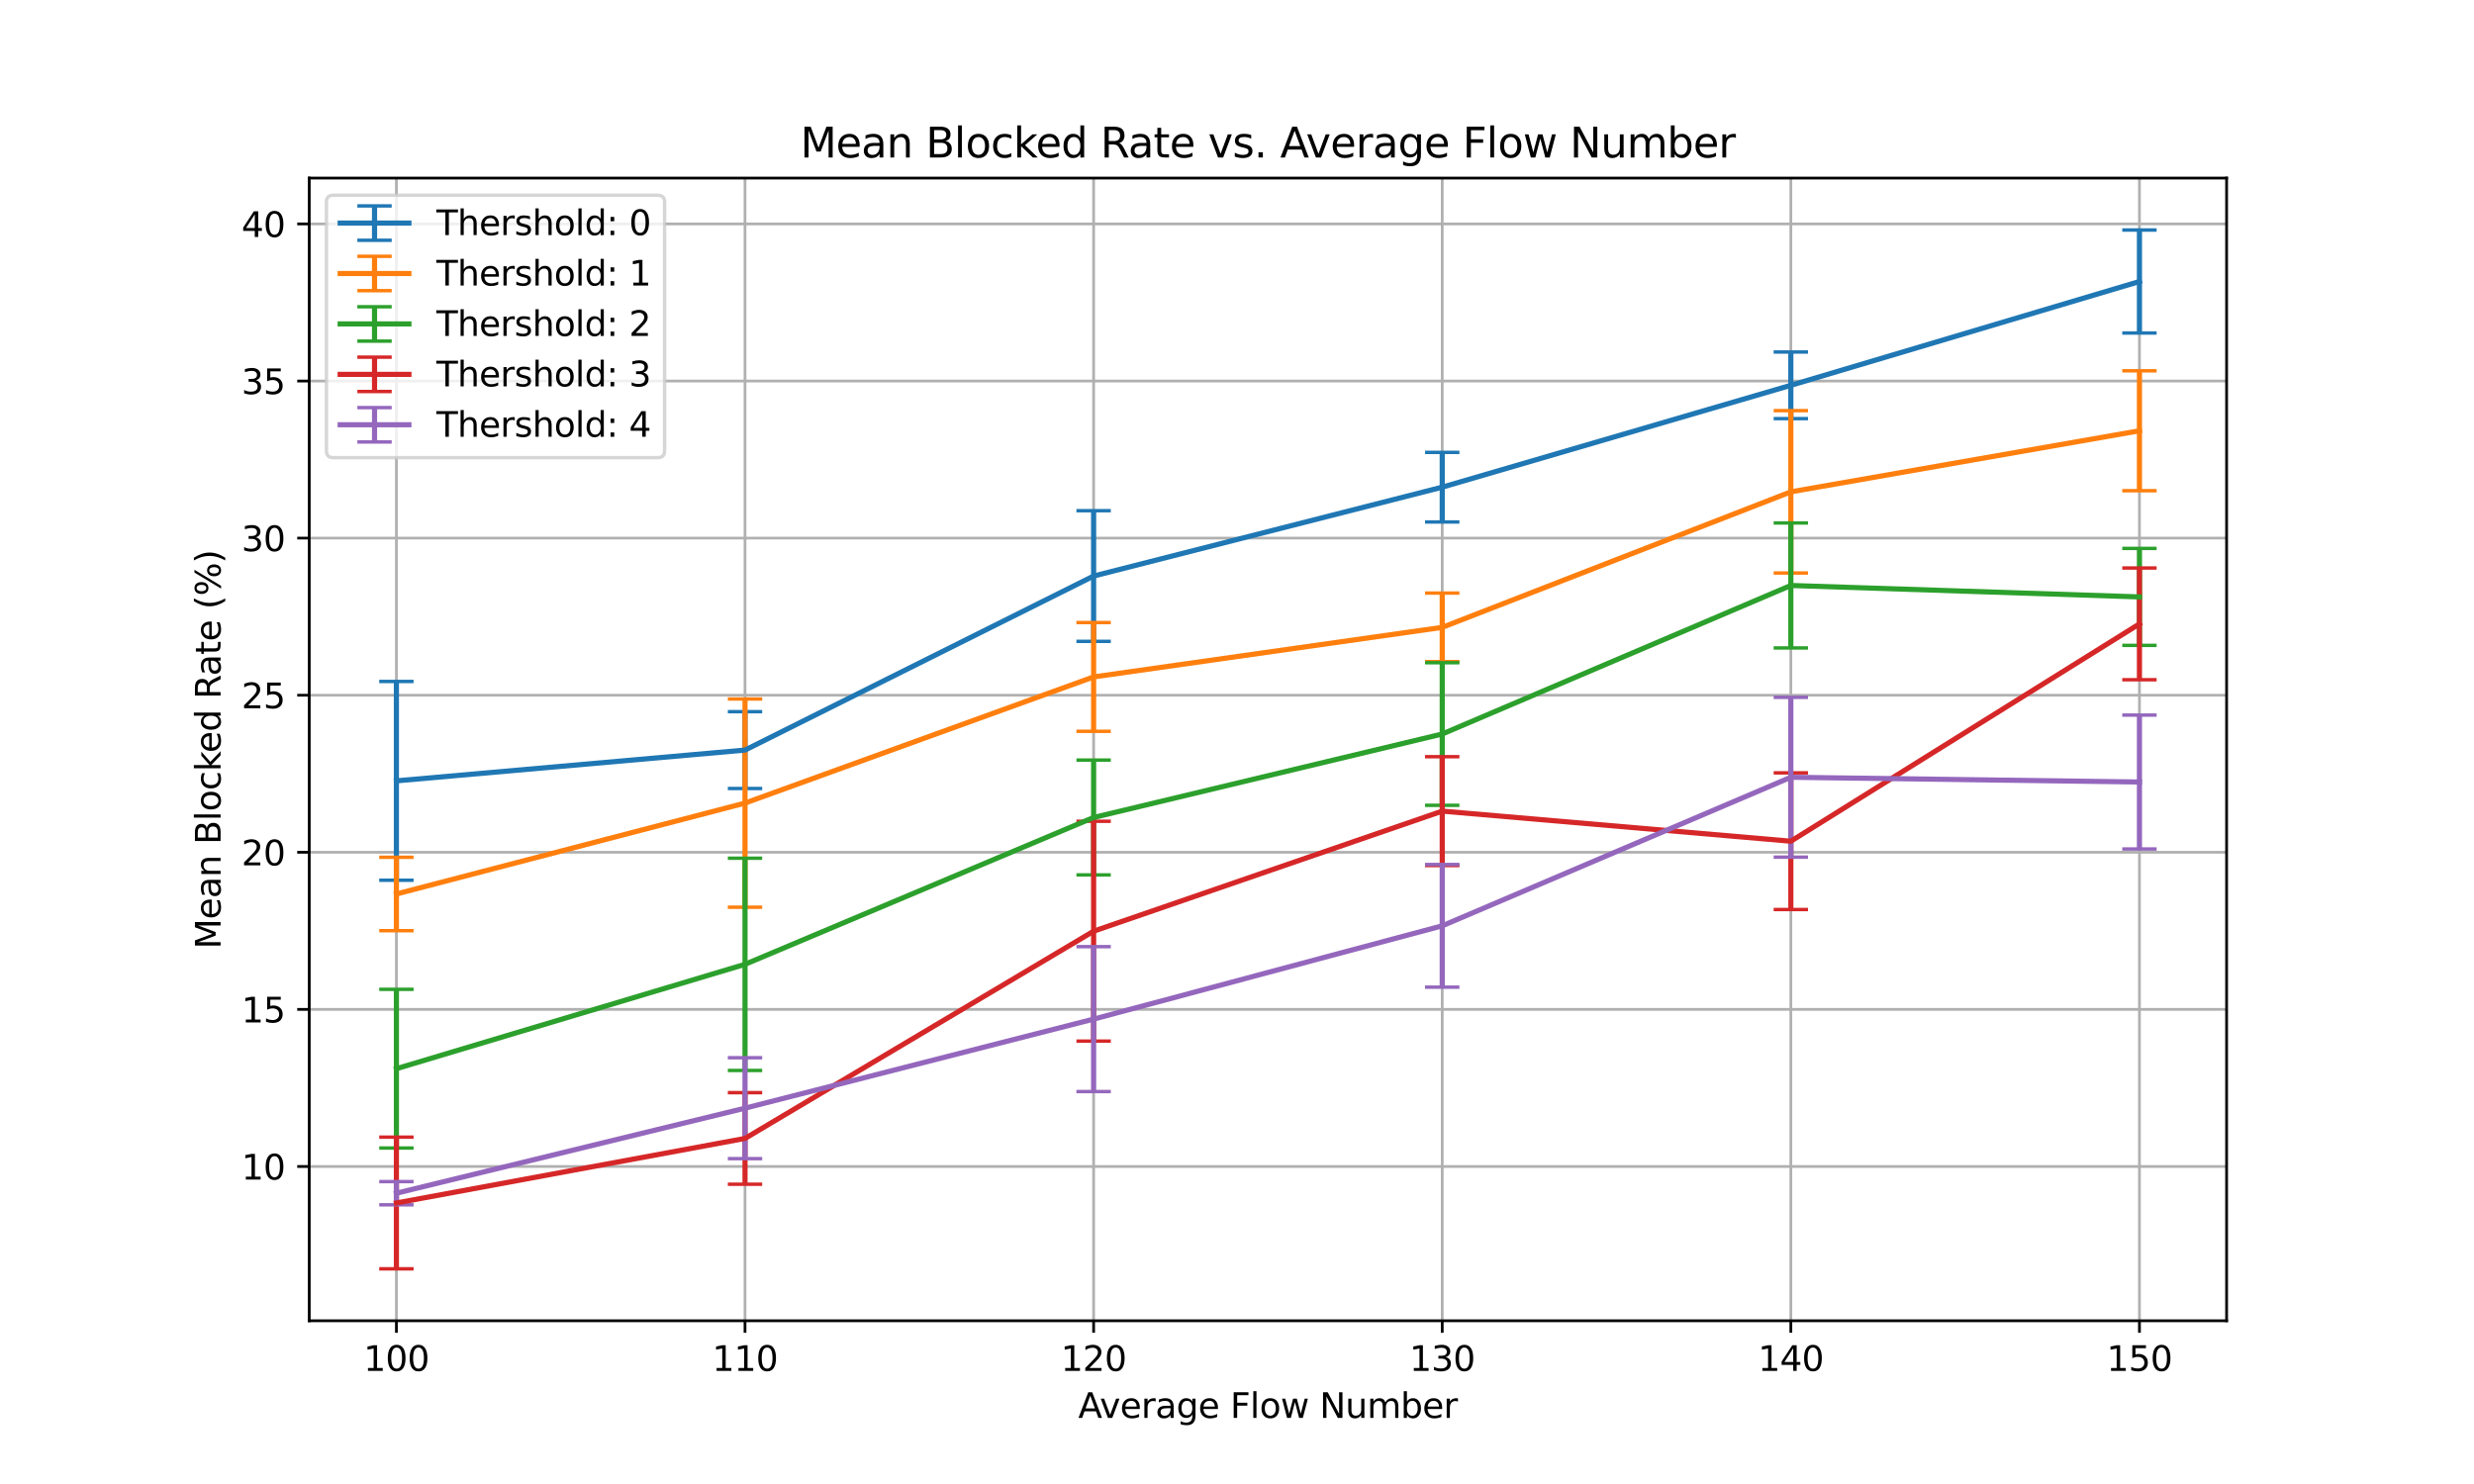 <?xml version="1.0" encoding="utf-8" standalone="no"?>
<!DOCTYPE svg PUBLIC "-//W3C//DTD SVG 1.1//EN"
  "http://www.w3.org/Graphics/SVG/1.1/DTD/svg11.dtd">
<svg xmlns:xlink="http://www.w3.org/1999/xlink" width="720pt" height="432pt" viewBox="0 0 720 432" xmlns="http://www.w3.org/2000/svg" version="1.1">
 <defs>
  <style type="text/css">*{stroke-linejoin: round; stroke-linecap: butt}</style>
 </defs>
 <g id="figure_1">
  <g id="patch_1">
   <path d="M 0 432 
L 720 432 
L 720 0 
L 0 0 
z
" style="fill: #ffffff"/>
  </g>
  <g id="axes_1">
   <g id="patch_2">
    <path d="M 90 384.48 
L 648 384.48 
L 648 51.84 
L 90 51.84 
z
" style="fill: #ffffff"/>
   </g>
   <g id="matplotlib.axis_1">
    <g id="xtick_1">
     <g id="line2d_1">
      <path d="M 115.364 384.48 
L 115.364 51.84 
" clip-path="url(#p904dda5a36)" style="fill: none; stroke: #b0b0b0; stroke-width: 0.8; stroke-linecap: square"/>
     </g>
     <g id="line2d_2">
      <defs>
       <path id="mdcadafa691" d="M 0 0 
L 0 3.5 
" style="stroke: #000000; stroke-width: 0.8"/>
      </defs>
      <g>
       <use xlink:href="#mdcadafa691" x="115.364" y="384.48" style="stroke: #000000; stroke-width: 0.8"/>
      </g>
     </g>
     <g id="text_1">
      <!-- 100 -->
      <g transform="translate(105.82 399.078) scale(0.1 -0.1)">
       <defs>
        <path id="DejaVuSans-31" d="M 794 531 
L 1825 531 
L 1825 4091 
L 703 3866 
L 703 4441 
L 1819 4666 
L 2450 4666 
L 2450 531 
L 3481 531 
L 3481 0 
L 794 0 
L 794 531 
z
" transform="scale(0.016)"/>
        <path id="DejaVuSans-30" d="M 2034 4250 
Q 1547 4250 1301 3770 
Q 1056 3291 1056 2328 
Q 1056 1369 1301 889 
Q 1547 409 2034 409 
Q 2525 409 2770 889 
Q 3016 1369 3016 2328 
Q 3016 3291 2770 3770 
Q 2525 4250 2034 4250 
z
M 2034 4750 
Q 2819 4750 3233 4129 
Q 3647 3509 3647 2328 
Q 3647 1150 3233 529 
Q 2819 -91 2034 -91 
Q 1250 -91 836 529 
Q 422 1150 422 2328 
Q 422 3509 836 4129 
Q 1250 4750 2034 4750 
z
" transform="scale(0.016)"/>
       </defs>
       <use xlink:href="#DejaVuSans-31"/>
       <use xlink:href="#DejaVuSans-30" x="63.623"/>
       <use xlink:href="#DejaVuSans-30" x="127.246"/>
      </g>
     </g>
    </g>
    <g id="xtick_2">
     <g id="line2d_3">
      <path d="M 216.818 384.48 
L 216.818 51.84 
" clip-path="url(#p904dda5a36)" style="fill: none; stroke: #b0b0b0; stroke-width: 0.8; stroke-linecap: square"/>
     </g>
     <g id="line2d_4">
      <g>
       <use xlink:href="#mdcadafa691" x="216.818" y="384.48" style="stroke: #000000; stroke-width: 0.8"/>
      </g>
     </g>
     <g id="text_2">
      <!-- 110 -->
      <g transform="translate(207.274 399.078) scale(0.1 -0.1)">
       <use xlink:href="#DejaVuSans-31"/>
       <use xlink:href="#DejaVuSans-31" x="63.623"/>
       <use xlink:href="#DejaVuSans-30" x="127.246"/>
      </g>
     </g>
    </g>
    <g id="xtick_3">
     <g id="line2d_5">
      <path d="M 318.273 384.48 
L 318.273 51.84 
" clip-path="url(#p904dda5a36)" style="fill: none; stroke: #b0b0b0; stroke-width: 0.8; stroke-linecap: square"/>
     </g>
     <g id="line2d_6">
      <g>
       <use xlink:href="#mdcadafa691" x="318.273" y="384.48" style="stroke: #000000; stroke-width: 0.8"/>
      </g>
     </g>
     <g id="text_3">
      <!-- 120 -->
      <g transform="translate(308.729 399.078) scale(0.1 -0.1)">
       <defs>
        <path id="DejaVuSans-32" d="M 1228 531 
L 3431 531 
L 3431 0 
L 469 0 
L 469 531 
Q 828 903 1448 1529 
Q 2069 2156 2228 2338 
Q 2531 2678 2651 2914 
Q 2772 3150 2772 3378 
Q 2772 3750 2511 3984 
Q 2250 4219 1831 4219 
Q 1534 4219 1204 4116 
Q 875 4013 500 3803 
L 500 4441 
Q 881 4594 1212 4672 
Q 1544 4750 1819 4750 
Q 2544 4750 2975 4387 
Q 3406 4025 3406 3419 
Q 3406 3131 3298 2873 
Q 3191 2616 2906 2266 
Q 2828 2175 2409 1742 
Q 1991 1309 1228 531 
z
" transform="scale(0.016)"/>
       </defs>
       <use xlink:href="#DejaVuSans-31"/>
       <use xlink:href="#DejaVuSans-32" x="63.623"/>
       <use xlink:href="#DejaVuSans-30" x="127.246"/>
      </g>
     </g>
    </g>
    <g id="xtick_4">
     <g id="line2d_7">
      <path d="M 419.727 384.48 
L 419.727 51.84 
" clip-path="url(#p904dda5a36)" style="fill: none; stroke: #b0b0b0; stroke-width: 0.8; stroke-linecap: square"/>
     </g>
     <g id="line2d_8">
      <g>
       <use xlink:href="#mdcadafa691" x="419.727" y="384.48" style="stroke: #000000; stroke-width: 0.8"/>
      </g>
     </g>
     <g id="text_4">
      <!-- 130 -->
      <g transform="translate(410.184 399.078) scale(0.1 -0.1)">
       <defs>
        <path id="DejaVuSans-33" d="M 2597 2516 
Q 3050 2419 3304 2112 
Q 3559 1806 3559 1356 
Q 3559 666 3084 287 
Q 2609 -91 1734 -91 
Q 1441 -91 1130 -33 
Q 819 25 488 141 
L 488 750 
Q 750 597 1062 519 
Q 1375 441 1716 441 
Q 2309 441 2620 675 
Q 2931 909 2931 1356 
Q 2931 1769 2642 2001 
Q 2353 2234 1838 2234 
L 1294 2234 
L 1294 2753 
L 1863 2753 
Q 2328 2753 2575 2939 
Q 2822 3125 2822 3475 
Q 2822 3834 2567 4026 
Q 2313 4219 1838 4219 
Q 1578 4219 1281 4162 
Q 984 4106 628 3988 
L 628 4550 
Q 988 4650 1302 4700 
Q 1616 4750 1894 4750 
Q 2613 4750 3031 4423 
Q 3450 4097 3450 3541 
Q 3450 3153 3228 2886 
Q 3006 2619 2597 2516 
z
" transform="scale(0.016)"/>
       </defs>
       <use xlink:href="#DejaVuSans-31"/>
       <use xlink:href="#DejaVuSans-33" x="63.623"/>
       <use xlink:href="#DejaVuSans-30" x="127.246"/>
      </g>
     </g>
    </g>
    <g id="xtick_5">
     <g id="line2d_9">
      <path d="M 521.182 384.48 
L 521.182 51.84 
" clip-path="url(#p904dda5a36)" style="fill: none; stroke: #b0b0b0; stroke-width: 0.8; stroke-linecap: square"/>
     </g>
     <g id="line2d_10">
      <g>
       <use xlink:href="#mdcadafa691" x="521.182" y="384.48" style="stroke: #000000; stroke-width: 0.8"/>
      </g>
     </g>
     <g id="text_5">
      <!-- 140 -->
      <g transform="translate(511.638 399.078) scale(0.1 -0.1)">
       <defs>
        <path id="DejaVuSans-34" d="M 2419 4116 
L 825 1625 
L 2419 1625 
L 2419 4116 
z
M 2253 4666 
L 3047 4666 
L 3047 1625 
L 3713 1625 
L 3713 1100 
L 3047 1100 
L 3047 0 
L 2419 0 
L 2419 1100 
L 313 1100 
L 313 1709 
L 2253 4666 
z
" transform="scale(0.016)"/>
       </defs>
       <use xlink:href="#DejaVuSans-31"/>
       <use xlink:href="#DejaVuSans-34" x="63.623"/>
       <use xlink:href="#DejaVuSans-30" x="127.246"/>
      </g>
     </g>
    </g>
    <g id="xtick_6">
     <g id="line2d_11">
      <path d="M 622.636 384.48 
L 622.636 51.84 
" clip-path="url(#p904dda5a36)" style="fill: none; stroke: #b0b0b0; stroke-width: 0.8; stroke-linecap: square"/>
     </g>
     <g id="line2d_12">
      <g>
       <use xlink:href="#mdcadafa691" x="622.636" y="384.48" style="stroke: #000000; stroke-width: 0.8"/>
      </g>
     </g>
     <g id="text_6">
      <!-- 150 -->
      <g transform="translate(613.093 399.078) scale(0.1 -0.1)">
       <defs>
        <path id="DejaVuSans-35" d="M 691 4666 
L 3169 4666 
L 3169 4134 
L 1269 4134 
L 1269 2991 
Q 1406 3038 1543 3061 
Q 1681 3084 1819 3084 
Q 2600 3084 3056 2656 
Q 3513 2228 3513 1497 
Q 3513 744 3044 326 
Q 2575 -91 1722 -91 
Q 1428 -91 1123 -41 
Q 819 9 494 109 
L 494 744 
Q 775 591 1075 516 
Q 1375 441 1709 441 
Q 2250 441 2565 725 
Q 2881 1009 2881 1497 
Q 2881 1984 2565 2268 
Q 2250 2553 1709 2553 
Q 1456 2553 1204 2497 
Q 953 2441 691 2322 
L 691 4666 
z
" transform="scale(0.016)"/>
       </defs>
       <use xlink:href="#DejaVuSans-31"/>
       <use xlink:href="#DejaVuSans-35" x="63.623"/>
       <use xlink:href="#DejaVuSans-30" x="127.246"/>
      </g>
     </g>
    </g>
    <g id="text_7">
     <!-- Average Flow Number -->
     <g transform="translate(313.79 412.757) scale(0.1 -0.1)">
      <defs>
       <path id="DejaVuSans-41" d="M 2188 4044 
L 1331 1722 
L 3047 1722 
L 2188 4044 
z
M 1831 4666 
L 2547 4666 
L 4325 0 
L 3669 0 
L 3244 1197 
L 1141 1197 
L 716 0 
L 50 0 
L 1831 4666 
z
" transform="scale(0.016)"/>
       <path id="DejaVuSans-76" d="M 191 3500 
L 800 3500 
L 1894 563 
L 2988 3500 
L 3597 3500 
L 2284 0 
L 1503 0 
L 191 3500 
z
" transform="scale(0.016)"/>
       <path id="DejaVuSans-65" d="M 3597 1894 
L 3597 1613 
L 953 1613 
Q 991 1019 1311 708 
Q 1631 397 2203 397 
Q 2534 397 2845 478 
Q 3156 559 3463 722 
L 3463 178 
Q 3153 47 2828 -22 
Q 2503 -91 2169 -91 
Q 1331 -91 842 396 
Q 353 884 353 1716 
Q 353 2575 817 3079 
Q 1281 3584 2069 3584 
Q 2775 3584 3186 3129 
Q 3597 2675 3597 1894 
z
M 3022 2063 
Q 3016 2534 2758 2815 
Q 2500 3097 2075 3097 
Q 1594 3097 1305 2825 
Q 1016 2553 972 2059 
L 3022 2063 
z
" transform="scale(0.016)"/>
       <path id="DejaVuSans-72" d="M 2631 2963 
Q 2534 3019 2420 3045 
Q 2306 3072 2169 3072 
Q 1681 3072 1420 2755 
Q 1159 2438 1159 1844 
L 1159 0 
L 581 0 
L 581 3500 
L 1159 3500 
L 1159 2956 
Q 1341 3275 1631 3429 
Q 1922 3584 2338 3584 
Q 2397 3584 2469 3576 
Q 2541 3569 2628 3553 
L 2631 2963 
z
" transform="scale(0.016)"/>
       <path id="DejaVuSans-61" d="M 2194 1759 
Q 1497 1759 1228 1600 
Q 959 1441 959 1056 
Q 959 750 1161 570 
Q 1363 391 1709 391 
Q 2188 391 2477 730 
Q 2766 1069 2766 1631 
L 2766 1759 
L 2194 1759 
z
M 3341 1997 
L 3341 0 
L 2766 0 
L 2766 531 
Q 2569 213 2275 61 
Q 1981 -91 1556 -91 
Q 1019 -91 701 211 
Q 384 513 384 1019 
Q 384 1609 779 1909 
Q 1175 2209 1959 2209 
L 2766 2209 
L 2766 2266 
Q 2766 2663 2505 2880 
Q 2244 3097 1772 3097 
Q 1472 3097 1187 3025 
Q 903 2953 641 2809 
L 641 3341 
Q 956 3463 1253 3523 
Q 1550 3584 1831 3584 
Q 2591 3584 2966 3190 
Q 3341 2797 3341 1997 
z
" transform="scale(0.016)"/>
       <path id="DejaVuSans-67" d="M 2906 1791 
Q 2906 2416 2648 2759 
Q 2391 3103 1925 3103 
Q 1463 3103 1205 2759 
Q 947 2416 947 1791 
Q 947 1169 1205 825 
Q 1463 481 1925 481 
Q 2391 481 2648 825 
Q 2906 1169 2906 1791 
z
M 3481 434 
Q 3481 -459 3084 -895 
Q 2688 -1331 1869 -1331 
Q 1566 -1331 1297 -1286 
Q 1028 -1241 775 -1147 
L 775 -588 
Q 1028 -725 1275 -790 
Q 1522 -856 1778 -856 
Q 2344 -856 2625 -561 
Q 2906 -266 2906 331 
L 2906 616 
Q 2728 306 2450 153 
Q 2172 0 1784 0 
Q 1141 0 747 490 
Q 353 981 353 1791 
Q 353 2603 747 3093 
Q 1141 3584 1784 3584 
Q 2172 3584 2450 3431 
Q 2728 3278 2906 2969 
L 2906 3500 
L 3481 3500 
L 3481 434 
z
" transform="scale(0.016)"/>
       <path id="DejaVuSans-20" transform="scale(0.016)"/>
       <path id="DejaVuSans-46" d="M 628 4666 
L 3309 4666 
L 3309 4134 
L 1259 4134 
L 1259 2759 
L 3109 2759 
L 3109 2228 
L 1259 2228 
L 1259 0 
L 628 0 
L 628 4666 
z
" transform="scale(0.016)"/>
       <path id="DejaVuSans-6c" d="M 603 4863 
L 1178 4863 
L 1178 0 
L 603 0 
L 603 4863 
z
" transform="scale(0.016)"/>
       <path id="DejaVuSans-6f" d="M 1959 3097 
Q 1497 3097 1228 2736 
Q 959 2375 959 1747 
Q 959 1119 1226 758 
Q 1494 397 1959 397 
Q 2419 397 2687 759 
Q 2956 1122 2956 1747 
Q 2956 2369 2687 2733 
Q 2419 3097 1959 3097 
z
M 1959 3584 
Q 2709 3584 3137 3096 
Q 3566 2609 3566 1747 
Q 3566 888 3137 398 
Q 2709 -91 1959 -91 
Q 1206 -91 779 398 
Q 353 888 353 1747 
Q 353 2609 779 3096 
Q 1206 3584 1959 3584 
z
" transform="scale(0.016)"/>
       <path id="DejaVuSans-77" d="M 269 3500 
L 844 3500 
L 1563 769 
L 2278 3500 
L 2956 3500 
L 3675 769 
L 4391 3500 
L 4966 3500 
L 4050 0 
L 3372 0 
L 2619 2869 
L 1863 0 
L 1184 0 
L 269 3500 
z
" transform="scale(0.016)"/>
       <path id="DejaVuSans-4e" d="M 628 4666 
L 1478 4666 
L 3547 763 
L 3547 4666 
L 4159 4666 
L 4159 0 
L 3309 0 
L 1241 3903 
L 1241 0 
L 628 0 
L 628 4666 
z
" transform="scale(0.016)"/>
       <path id="DejaVuSans-75" d="M 544 1381 
L 544 3500 
L 1119 3500 
L 1119 1403 
Q 1119 906 1312 657 
Q 1506 409 1894 409 
Q 2359 409 2629 706 
Q 2900 1003 2900 1516 
L 2900 3500 
L 3475 3500 
L 3475 0 
L 2900 0 
L 2900 538 
Q 2691 219 2414 64 
Q 2138 -91 1772 -91 
Q 1169 -91 856 284 
Q 544 659 544 1381 
z
M 1991 3584 
L 1991 3584 
z
" transform="scale(0.016)"/>
       <path id="DejaVuSans-6d" d="M 3328 2828 
Q 3544 3216 3844 3400 
Q 4144 3584 4550 3584 
Q 5097 3584 5394 3201 
Q 5691 2819 5691 2113 
L 5691 0 
L 5113 0 
L 5113 2094 
Q 5113 2597 4934 2840 
Q 4756 3084 4391 3084 
Q 3944 3084 3684 2787 
Q 3425 2491 3425 1978 
L 3425 0 
L 2847 0 
L 2847 2094 
Q 2847 2600 2669 2842 
Q 2491 3084 2119 3084 
Q 1678 3084 1418 2786 
Q 1159 2488 1159 1978 
L 1159 0 
L 581 0 
L 581 3500 
L 1159 3500 
L 1159 2956 
Q 1356 3278 1631 3431 
Q 1906 3584 2284 3584 
Q 2666 3584 2933 3390 
Q 3200 3197 3328 2828 
z
" transform="scale(0.016)"/>
       <path id="DejaVuSans-62" d="M 3116 1747 
Q 3116 2381 2855 2742 
Q 2594 3103 2138 3103 
Q 1681 3103 1420 2742 
Q 1159 2381 1159 1747 
Q 1159 1113 1420 752 
Q 1681 391 2138 391 
Q 2594 391 2855 752 
Q 3116 1113 3116 1747 
z
M 1159 2969 
Q 1341 3281 1617 3432 
Q 1894 3584 2278 3584 
Q 2916 3584 3314 3078 
Q 3713 2572 3713 1747 
Q 3713 922 3314 415 
Q 2916 -91 2278 -91 
Q 1894 -91 1617 61 
Q 1341 213 1159 525 
L 1159 0 
L 581 0 
L 581 4863 
L 1159 4863 
L 1159 2969 
z
" transform="scale(0.016)"/>
      </defs>
      <use xlink:href="#DejaVuSans-41"/>
      <use xlink:href="#DejaVuSans-76" x="62.533"/>
      <use xlink:href="#DejaVuSans-65" x="121.713"/>
      <use xlink:href="#DejaVuSans-72" x="183.236"/>
      <use xlink:href="#DejaVuSans-61" x="224.35"/>
      <use xlink:href="#DejaVuSans-67" x="285.629"/>
      <use xlink:href="#DejaVuSans-65" x="349.105"/>
      <use xlink:href="#DejaVuSans-20" x="410.629"/>
      <use xlink:href="#DejaVuSans-46" x="442.416"/>
      <use xlink:href="#DejaVuSans-6c" x="499.936"/>
      <use xlink:href="#DejaVuSans-6f" x="527.719"/>
      <use xlink:href="#DejaVuSans-77" x="588.9"/>
      <use xlink:href="#DejaVuSans-20" x="670.688"/>
      <use xlink:href="#DejaVuSans-4e" x="702.475"/>
      <use xlink:href="#DejaVuSans-75" x="777.279"/>
      <use xlink:href="#DejaVuSans-6d" x="840.658"/>
      <use xlink:href="#DejaVuSans-62" x="938.07"/>
      <use xlink:href="#DejaVuSans-65" x="1001.547"/>
      <use xlink:href="#DejaVuSans-72" x="1063.07"/>
     </g>
    </g>
   </g>
   <g id="matplotlib.axis_2">
    <g id="ytick_1">
     <g id="line2d_13">
      <path d="M 90 339.569 
L 648 339.569 
" clip-path="url(#p904dda5a36)" style="fill: none; stroke: #b0b0b0; stroke-width: 0.8; stroke-linecap: square"/>
     </g>
     <g id="line2d_14">
      <defs>
       <path id="m23bd9c105a" d="M 0 0 
L -3.5 0 
" style="stroke: #000000; stroke-width: 0.8"/>
      </defs>
      <g>
       <use xlink:href="#m23bd9c105a" x="90" y="339.569" style="stroke: #000000; stroke-width: 0.8"/>
      </g>
     </g>
     <g id="text_8">
      <!-- 10 -->
      <g transform="translate(70.275 343.368) scale(0.1 -0.1)">
       <use xlink:href="#DejaVuSans-31"/>
       <use xlink:href="#DejaVuSans-30" x="63.623"/>
      </g>
     </g>
    </g>
    <g id="ytick_2">
     <g id="line2d_15">
      <path d="M 90 293.838 
L 648 293.838 
" clip-path="url(#p904dda5a36)" style="fill: none; stroke: #b0b0b0; stroke-width: 0.8; stroke-linecap: square"/>
     </g>
     <g id="line2d_16">
      <g>
       <use xlink:href="#m23bd9c105a" x="90" y="293.838" style="stroke: #000000; stroke-width: 0.8"/>
      </g>
     </g>
     <g id="text_9">
      <!-- 15 -->
      <g transform="translate(70.275 297.637) scale(0.1 -0.1)">
       <use xlink:href="#DejaVuSans-31"/>
       <use xlink:href="#DejaVuSans-35" x="63.623"/>
      </g>
     </g>
    </g>
    <g id="ytick_3">
     <g id="line2d_17">
      <path d="M 90 248.107 
L 648 248.107 
" clip-path="url(#p904dda5a36)" style="fill: none; stroke: #b0b0b0; stroke-width: 0.8; stroke-linecap: square"/>
     </g>
     <g id="line2d_18">
      <g>
       <use xlink:href="#m23bd9c105a" x="90" y="248.107" style="stroke: #000000; stroke-width: 0.8"/>
      </g>
     </g>
     <g id="text_10">
      <!-- 20 -->
      <g transform="translate(70.275 251.906) scale(0.1 -0.1)">
       <use xlink:href="#DejaVuSans-32"/>
       <use xlink:href="#DejaVuSans-30" x="63.623"/>
      </g>
     </g>
    </g>
    <g id="ytick_4">
     <g id="line2d_19">
      <path d="M 90 202.376 
L 648 202.376 
" clip-path="url(#p904dda5a36)" style="fill: none; stroke: #b0b0b0; stroke-width: 0.8; stroke-linecap: square"/>
     </g>
     <g id="line2d_20">
      <g>
       <use xlink:href="#m23bd9c105a" x="90" y="202.376" style="stroke: #000000; stroke-width: 0.8"/>
      </g>
     </g>
     <g id="text_11">
      <!-- 25 -->
      <g transform="translate(70.275 206.175) scale(0.1 -0.1)">
       <use xlink:href="#DejaVuSans-32"/>
       <use xlink:href="#DejaVuSans-35" x="63.623"/>
      </g>
     </g>
    </g>
    <g id="ytick_5">
     <g id="line2d_21">
      <path d="M 90 156.645 
L 648 156.645 
" clip-path="url(#p904dda5a36)" style="fill: none; stroke: #b0b0b0; stroke-width: 0.8; stroke-linecap: square"/>
     </g>
     <g id="line2d_22">
      <g>
       <use xlink:href="#m23bd9c105a" x="90" y="156.645" style="stroke: #000000; stroke-width: 0.8"/>
      </g>
     </g>
     <g id="text_12">
      <!-- 30 -->
      <g transform="translate(70.275 160.444) scale(0.1 -0.1)">
       <use xlink:href="#DejaVuSans-33"/>
       <use xlink:href="#DejaVuSans-30" x="63.623"/>
      </g>
     </g>
    </g>
    <g id="ytick_6">
     <g id="line2d_23">
      <path d="M 90 110.914 
L 648 110.914 
" clip-path="url(#p904dda5a36)" style="fill: none; stroke: #b0b0b0; stroke-width: 0.8; stroke-linecap: square"/>
     </g>
     <g id="line2d_24">
      <g>
       <use xlink:href="#m23bd9c105a" x="90" y="110.914" style="stroke: #000000; stroke-width: 0.8"/>
      </g>
     </g>
     <g id="text_13">
      <!-- 35 -->
      <g transform="translate(70.275 114.713) scale(0.1 -0.1)">
       <use xlink:href="#DejaVuSans-33"/>
       <use xlink:href="#DejaVuSans-35" x="63.623"/>
      </g>
     </g>
    </g>
    <g id="ytick_7">
     <g id="line2d_25">
      <path d="M 90 65.183 
L 648 65.183 
" clip-path="url(#p904dda5a36)" style="fill: none; stroke: #b0b0b0; stroke-width: 0.8; stroke-linecap: square"/>
     </g>
     <g id="line2d_26">
      <g>
       <use xlink:href="#m23bd9c105a" x="90" y="65.183" style="stroke: #000000; stroke-width: 0.8"/>
      </g>
     </g>
     <g id="text_14">
      <!-- 40 -->
      <g transform="translate(70.275 68.982) scale(0.1 -0.1)">
       <use xlink:href="#DejaVuSans-34"/>
       <use xlink:href="#DejaVuSans-30" x="63.623"/>
      </g>
     </g>
    </g>
    <g id="text_15">
     <!-- Mean Blocked Rate (%) -->
     <g transform="translate(64.195 276.258) rotate(-90) scale(0.1 -0.1)">
      <defs>
       <path id="DejaVuSans-4d" d="M 628 4666 
L 1569 4666 
L 2759 1491 
L 3956 4666 
L 4897 4666 
L 4897 0 
L 4281 0 
L 4281 4097 
L 3078 897 
L 2444 897 
L 1241 4097 
L 1241 0 
L 628 0 
L 628 4666 
z
" transform="scale(0.016)"/>
       <path id="DejaVuSans-6e" d="M 3513 2113 
L 3513 0 
L 2938 0 
L 2938 2094 
Q 2938 2591 2744 2837 
Q 2550 3084 2163 3084 
Q 1697 3084 1428 2787 
Q 1159 2491 1159 1978 
L 1159 0 
L 581 0 
L 581 3500 
L 1159 3500 
L 1159 2956 
Q 1366 3272 1645 3428 
Q 1925 3584 2291 3584 
Q 2894 3584 3203 3211 
Q 3513 2838 3513 2113 
z
" transform="scale(0.016)"/>
       <path id="DejaVuSans-42" d="M 1259 2228 
L 1259 519 
L 2272 519 
Q 2781 519 3026 730 
Q 3272 941 3272 1375 
Q 3272 1813 3026 2020 
Q 2781 2228 2272 2228 
L 1259 2228 
z
M 1259 4147 
L 1259 2741 
L 2194 2741 
Q 2656 2741 2882 2914 
Q 3109 3088 3109 3444 
Q 3109 3797 2882 3972 
Q 2656 4147 2194 4147 
L 1259 4147 
z
M 628 4666 
L 2241 4666 
Q 2963 4666 3353 4366 
Q 3744 4066 3744 3513 
Q 3744 3084 3544 2831 
Q 3344 2578 2956 2516 
Q 3422 2416 3680 2098 
Q 3938 1781 3938 1306 
Q 3938 681 3513 340 
Q 3088 0 2303 0 
L 628 0 
L 628 4666 
z
" transform="scale(0.016)"/>
       <path id="DejaVuSans-63" d="M 3122 3366 
L 3122 2828 
Q 2878 2963 2633 3030 
Q 2388 3097 2138 3097 
Q 1578 3097 1268 2742 
Q 959 2388 959 1747 
Q 959 1106 1268 751 
Q 1578 397 2138 397 
Q 2388 397 2633 464 
Q 2878 531 3122 666 
L 3122 134 
Q 2881 22 2623 -34 
Q 2366 -91 2075 -91 
Q 1284 -91 818 406 
Q 353 903 353 1747 
Q 353 2603 823 3093 
Q 1294 3584 2113 3584 
Q 2378 3584 2631 3529 
Q 2884 3475 3122 3366 
z
" transform="scale(0.016)"/>
       <path id="DejaVuSans-6b" d="M 581 4863 
L 1159 4863 
L 1159 1991 
L 2875 3500 
L 3609 3500 
L 1753 1863 
L 3688 0 
L 2938 0 
L 1159 1709 
L 1159 0 
L 581 0 
L 581 4863 
z
" transform="scale(0.016)"/>
       <path id="DejaVuSans-64" d="M 2906 2969 
L 2906 4863 
L 3481 4863 
L 3481 0 
L 2906 0 
L 2906 525 
Q 2725 213 2448 61 
Q 2172 -91 1784 -91 
Q 1150 -91 751 415 
Q 353 922 353 1747 
Q 353 2572 751 3078 
Q 1150 3584 1784 3584 
Q 2172 3584 2448 3432 
Q 2725 3281 2906 2969 
z
M 947 1747 
Q 947 1113 1208 752 
Q 1469 391 1925 391 
Q 2381 391 2643 752 
Q 2906 1113 2906 1747 
Q 2906 2381 2643 2742 
Q 2381 3103 1925 3103 
Q 1469 3103 1208 2742 
Q 947 2381 947 1747 
z
" transform="scale(0.016)"/>
       <path id="DejaVuSans-52" d="M 2841 2188 
Q 3044 2119 3236 1894 
Q 3428 1669 3622 1275 
L 4263 0 
L 3584 0 
L 2988 1197 
Q 2756 1666 2539 1819 
Q 2322 1972 1947 1972 
L 1259 1972 
L 1259 0 
L 628 0 
L 628 4666 
L 2053 4666 
Q 2853 4666 3247 4331 
Q 3641 3997 3641 3322 
Q 3641 2881 3436 2590 
Q 3231 2300 2841 2188 
z
M 1259 4147 
L 1259 2491 
L 2053 2491 
Q 2509 2491 2742 2702 
Q 2975 2913 2975 3322 
Q 2975 3731 2742 3939 
Q 2509 4147 2053 4147 
L 1259 4147 
z
" transform="scale(0.016)"/>
       <path id="DejaVuSans-74" d="M 1172 4494 
L 1172 3500 
L 2356 3500 
L 2356 3053 
L 1172 3053 
L 1172 1153 
Q 1172 725 1289 603 
Q 1406 481 1766 481 
L 2356 481 
L 2356 0 
L 1766 0 
Q 1100 0 847 248 
Q 594 497 594 1153 
L 594 3053 
L 172 3053 
L 172 3500 
L 594 3500 
L 594 4494 
L 1172 4494 
z
" transform="scale(0.016)"/>
       <path id="DejaVuSans-28" d="M 1984 4856 
Q 1566 4138 1362 3434 
Q 1159 2731 1159 2009 
Q 1159 1288 1364 580 
Q 1569 -128 1984 -844 
L 1484 -844 
Q 1016 -109 783 600 
Q 550 1309 550 2009 
Q 550 2706 781 3412 
Q 1013 4119 1484 4856 
L 1984 4856 
z
" transform="scale(0.016)"/>
       <path id="DejaVuSans-25" d="M 4653 2053 
Q 4381 2053 4226 1822 
Q 4072 1591 4072 1178 
Q 4072 772 4226 539 
Q 4381 306 4653 306 
Q 4919 306 5073 539 
Q 5228 772 5228 1178 
Q 5228 1588 5073 1820 
Q 4919 2053 4653 2053 
z
M 4653 2450 
Q 5147 2450 5437 2106 
Q 5728 1763 5728 1178 
Q 5728 594 5436 251 
Q 5144 -91 4653 -91 
Q 4153 -91 3862 251 
Q 3572 594 3572 1178 
Q 3572 1766 3864 2108 
Q 4156 2450 4653 2450 
z
M 1428 4353 
Q 1159 4353 1004 4120 
Q 850 3888 850 3481 
Q 850 3069 1003 2837 
Q 1156 2606 1428 2606 
Q 1700 2606 1854 2837 
Q 2009 3069 2009 3481 
Q 2009 3884 1853 4118 
Q 1697 4353 1428 4353 
z
M 4250 4750 
L 4750 4750 
L 1831 -91 
L 1331 -91 
L 4250 4750 
z
M 1428 4750 
Q 1922 4750 2215 4408 
Q 2509 4066 2509 3481 
Q 2509 2891 2217 2550 
Q 1925 2209 1428 2209 
Q 931 2209 642 2551 
Q 353 2894 353 3481 
Q 353 4063 643 4406 
Q 934 4750 1428 4750 
z
" transform="scale(0.016)"/>
       <path id="DejaVuSans-29" d="M 513 4856 
L 1013 4856 
Q 1481 4119 1714 3412 
Q 1947 2706 1947 2009 
Q 1947 1309 1714 600 
Q 1481 -109 1013 -844 
L 513 -844 
Q 928 -128 1133 580 
Q 1338 1288 1338 2009 
Q 1338 2731 1133 3434 
Q 928 4138 513 4856 
z
" transform="scale(0.016)"/>
      </defs>
      <use xlink:href="#DejaVuSans-4d"/>
      <use xlink:href="#DejaVuSans-65" x="86.279"/>
      <use xlink:href="#DejaVuSans-61" x="147.803"/>
      <use xlink:href="#DejaVuSans-6e" x="209.082"/>
      <use xlink:href="#DejaVuSans-20" x="272.461"/>
      <use xlink:href="#DejaVuSans-42" x="304.248"/>
      <use xlink:href="#DejaVuSans-6c" x="372.852"/>
      <use xlink:href="#DejaVuSans-6f" x="400.635"/>
      <use xlink:href="#DejaVuSans-63" x="461.816"/>
      <use xlink:href="#DejaVuSans-6b" x="516.797"/>
      <use xlink:href="#DejaVuSans-65" x="571.082"/>
      <use xlink:href="#DejaVuSans-64" x="632.605"/>
      <use xlink:href="#DejaVuSans-20" x="696.082"/>
      <use xlink:href="#DejaVuSans-52" x="727.869"/>
      <use xlink:href="#DejaVuSans-61" x="795.102"/>
      <use xlink:href="#DejaVuSans-74" x="856.381"/>
      <use xlink:href="#DejaVuSans-65" x="895.59"/>
      <use xlink:href="#DejaVuSans-20" x="957.113"/>
      <use xlink:href="#DejaVuSans-28" x="988.9"/>
      <use xlink:href="#DejaVuSans-25" x="1027.914"/>
      <use xlink:href="#DejaVuSans-29" x="1122.934"/>
     </g>
    </g>
   </g>
   <g id="LineCollection_1">
    <path d="M 115.364 256.235 
L 115.364 198.38 
" clip-path="url(#p904dda5a36)" style="fill: none; stroke: #1f77b4; stroke-width: 1.5"/>
    <path d="M 216.818 229.538 
L 216.818 207.163 
" clip-path="url(#p904dda5a36)" style="fill: none; stroke: #1f77b4; stroke-width: 1.5"/>
    <path d="M 318.273 186.704 
L 318.273 148.674 
" clip-path="url(#p904dda5a36)" style="fill: none; stroke: #1f77b4; stroke-width: 1.5"/>
    <path d="M 419.727 151.941 
L 419.727 131.69 
" clip-path="url(#p904dda5a36)" style="fill: none; stroke: #1f77b4; stroke-width: 1.5"/>
    <path d="M 521.182 121.864 
L 521.182 102.465 
" clip-path="url(#p904dda5a36)" style="fill: none; stroke: #1f77b4; stroke-width: 1.5"/>
    <path d="M 622.636 96.944 
L 622.636 66.96 
" clip-path="url(#p904dda5a36)" style="fill: none; stroke: #1f77b4; stroke-width: 1.5"/>
   </g>
   <g id="line2d_27">
    <defs>
     <path id="m20697eeed0" d="M 5 0 
L -5 -0 
" style="stroke: #1f77b4"/>
    </defs>
    <g clip-path="url(#p904dda5a36)">
     <use xlink:href="#m20697eeed0" x="115.364" y="256.235" style="fill: #1f77b4; stroke: #1f77b4"/>
     <use xlink:href="#m20697eeed0" x="216.818" y="229.538" style="fill: #1f77b4; stroke: #1f77b4"/>
     <use xlink:href="#m20697eeed0" x="318.273" y="186.704" style="fill: #1f77b4; stroke: #1f77b4"/>
     <use xlink:href="#m20697eeed0" x="419.727" y="151.941" style="fill: #1f77b4; stroke: #1f77b4"/>
     <use xlink:href="#m20697eeed0" x="521.182" y="121.864" style="fill: #1f77b4; stroke: #1f77b4"/>
     <use xlink:href="#m20697eeed0" x="622.636" y="96.944" style="fill: #1f77b4; stroke: #1f77b4"/>
    </g>
   </g>
   <g id="line2d_28">
    <g clip-path="url(#p904dda5a36)">
     <use xlink:href="#m20697eeed0" x="115.364" y="198.38" style="fill: #1f77b4; stroke: #1f77b4"/>
     <use xlink:href="#m20697eeed0" x="216.818" y="207.163" style="fill: #1f77b4; stroke: #1f77b4"/>
     <use xlink:href="#m20697eeed0" x="318.273" y="148.674" style="fill: #1f77b4; stroke: #1f77b4"/>
     <use xlink:href="#m20697eeed0" x="419.727" y="131.69" style="fill: #1f77b4; stroke: #1f77b4"/>
     <use xlink:href="#m20697eeed0" x="521.182" y="102.465" style="fill: #1f77b4; stroke: #1f77b4"/>
     <use xlink:href="#m20697eeed0" x="622.636" y="66.96" style="fill: #1f77b4; stroke: #1f77b4"/>
    </g>
   </g>
   <g id="LineCollection_2">
    <path d="M 115.364 270.928 
L 115.364 249.555 
" clip-path="url(#p904dda5a36)" style="fill: none; stroke: #ff7f0e; stroke-width: 1.5"/>
    <path d="M 216.818 264.093 
L 216.818 203.473 
" clip-path="url(#p904dda5a36)" style="fill: none; stroke: #ff7f0e; stroke-width: 1.5"/>
    <path d="M 318.273 212.881 
L 318.273 181.228 
" clip-path="url(#p904dda5a36)" style="fill: none; stroke: #ff7f0e; stroke-width: 1.5"/>
    <path d="M 419.727 192.604 
L 419.727 172.655 
" clip-path="url(#p904dda5a36)" style="fill: none; stroke: #ff7f0e; stroke-width: 1.5"/>
    <path d="M 521.182 166.805 
L 521.182 119.546 
" clip-path="url(#p904dda5a36)" style="fill: none; stroke: #ff7f0e; stroke-width: 1.5"/>
    <path d="M 622.636 142.845 
L 622.636 107.951 
" clip-path="url(#p904dda5a36)" style="fill: none; stroke: #ff7f0e; stroke-width: 1.5"/>
   </g>
   <g id="line2d_29">
    <defs>
     <path id="m7aee797bda" d="M 5 0 
L -5 -0 
" style="stroke: #ff7f0e"/>
    </defs>
    <g clip-path="url(#p904dda5a36)">
     <use xlink:href="#m7aee797bda" x="115.364" y="270.928" style="fill: #ff7f0e; stroke: #ff7f0e"/>
     <use xlink:href="#m7aee797bda" x="216.818" y="264.093" style="fill: #ff7f0e; stroke: #ff7f0e"/>
     <use xlink:href="#m7aee797bda" x="318.273" y="212.881" style="fill: #ff7f0e; stroke: #ff7f0e"/>
     <use xlink:href="#m7aee797bda" x="419.727" y="192.604" style="fill: #ff7f0e; stroke: #ff7f0e"/>
     <use xlink:href="#m7aee797bda" x="521.182" y="166.805" style="fill: #ff7f0e; stroke: #ff7f0e"/>
     <use xlink:href="#m7aee797bda" x="622.636" y="142.845" style="fill: #ff7f0e; stroke: #ff7f0e"/>
    </g>
   </g>
   <g id="line2d_30">
    <g clip-path="url(#p904dda5a36)">
     <use xlink:href="#m7aee797bda" x="115.364" y="249.555" style="fill: #ff7f0e; stroke: #ff7f0e"/>
     <use xlink:href="#m7aee797bda" x="216.818" y="203.473" style="fill: #ff7f0e; stroke: #ff7f0e"/>
     <use xlink:href="#m7aee797bda" x="318.273" y="181.228" style="fill: #ff7f0e; stroke: #ff7f0e"/>
     <use xlink:href="#m7aee797bda" x="419.727" y="172.655" style="fill: #ff7f0e; stroke: #ff7f0e"/>
     <use xlink:href="#m7aee797bda" x="521.182" y="119.546" style="fill: #ff7f0e; stroke: #ff7f0e"/>
     <use xlink:href="#m7aee797bda" x="622.636" y="107.951" style="fill: #ff7f0e; stroke: #ff7f0e"/>
    </g>
   </g>
   <g id="LineCollection_3">
    <path d="M 115.364 334.193 
L 115.364 288.007 
" clip-path="url(#p904dda5a36)" style="fill: none; stroke: #2ca02c; stroke-width: 1.5"/>
    <path d="M 216.818 311.608 
L 216.818 249.824 
" clip-path="url(#p904dda5a36)" style="fill: none; stroke: #2ca02c; stroke-width: 1.5"/>
    <path d="M 318.273 254.689 
L 318.273 221.26 
" clip-path="url(#p904dda5a36)" style="fill: none; stroke: #2ca02c; stroke-width: 1.5"/>
    <path d="M 419.727 234.426 
L 419.727 192.919 
" clip-path="url(#p904dda5a36)" style="fill: none; stroke: #2ca02c; stroke-width: 1.5"/>
    <path d="M 521.182 188.629 
L 521.182 152.237 
" clip-path="url(#p904dda5a36)" style="fill: none; stroke: #2ca02c; stroke-width: 1.5"/>
    <path d="M 622.636 187.87 
L 622.636 159.657 
" clip-path="url(#p904dda5a36)" style="fill: none; stroke: #2ca02c; stroke-width: 1.5"/>
   </g>
   <g id="line2d_31">
    <defs>
     <path id="m94f70d727c" d="M 5 0 
L -5 -0 
" style="stroke: #2ca02c"/>
    </defs>
    <g clip-path="url(#p904dda5a36)">
     <use xlink:href="#m94f70d727c" x="115.364" y="334.193" style="fill: #2ca02c; stroke: #2ca02c"/>
     <use xlink:href="#m94f70d727c" x="216.818" y="311.608" style="fill: #2ca02c; stroke: #2ca02c"/>
     <use xlink:href="#m94f70d727c" x="318.273" y="254.689" style="fill: #2ca02c; stroke: #2ca02c"/>
     <use xlink:href="#m94f70d727c" x="419.727" y="234.426" style="fill: #2ca02c; stroke: #2ca02c"/>
     <use xlink:href="#m94f70d727c" x="521.182" y="188.629" style="fill: #2ca02c; stroke: #2ca02c"/>
     <use xlink:href="#m94f70d727c" x="622.636" y="187.87" style="fill: #2ca02c; stroke: #2ca02c"/>
    </g>
   </g>
   <g id="line2d_32">
    <g clip-path="url(#p904dda5a36)">
     <use xlink:href="#m94f70d727c" x="115.364" y="288.007" style="fill: #2ca02c; stroke: #2ca02c"/>
     <use xlink:href="#m94f70d727c" x="216.818" y="249.824" style="fill: #2ca02c; stroke: #2ca02c"/>
     <use xlink:href="#m94f70d727c" x="318.273" y="221.26" style="fill: #2ca02c; stroke: #2ca02c"/>
     <use xlink:href="#m94f70d727c" x="419.727" y="192.919" style="fill: #2ca02c; stroke: #2ca02c"/>
     <use xlink:href="#m94f70d727c" x="521.182" y="152.237" style="fill: #2ca02c; stroke: #2ca02c"/>
     <use xlink:href="#m94f70d727c" x="622.636" y="159.657" style="fill: #2ca02c; stroke: #2ca02c"/>
    </g>
   </g>
   <g id="LineCollection_4">
    <path d="M 115.364 369.36 
L 115.364 331.019 
" clip-path="url(#p904dda5a36)" style="fill: none; stroke: #d62728; stroke-width: 1.5"/>
    <path d="M 216.818 344.727 
L 216.818 318.077 
" clip-path="url(#p904dda5a36)" style="fill: none; stroke: #d62728; stroke-width: 1.5"/>
    <path d="M 318.273 303.067 
L 318.273 239.072 
" clip-path="url(#p904dda5a36)" style="fill: none; stroke: #d62728; stroke-width: 1.5"/>
    <path d="M 419.727 251.969 
L 419.727 220.275 
" clip-path="url(#p904dda5a36)" style="fill: none; stroke: #d62728; stroke-width: 1.5"/>
    <path d="M 521.182 264.769 
L 521.182 224.993 
" clip-path="url(#p904dda5a36)" style="fill: none; stroke: #d62728; stroke-width: 1.5"/>
    <path d="M 622.636 197.882 
L 622.636 165.352 
" clip-path="url(#p904dda5a36)" style="fill: none; stroke: #d62728; stroke-width: 1.5"/>
   </g>
   <g id="line2d_33">
    <defs>
     <path id="med13567079" d="M 5 0 
L -5 -0 
" style="stroke: #d62728"/>
    </defs>
    <g clip-path="url(#p904dda5a36)">
     <use xlink:href="#med13567079" x="115.364" y="369.36" style="fill: #d62728; stroke: #d62728"/>
     <use xlink:href="#med13567079" x="216.818" y="344.727" style="fill: #d62728; stroke: #d62728"/>
     <use xlink:href="#med13567079" x="318.273" y="303.067" style="fill: #d62728; stroke: #d62728"/>
     <use xlink:href="#med13567079" x="419.727" y="251.969" style="fill: #d62728; stroke: #d62728"/>
     <use xlink:href="#med13567079" x="521.182" y="264.769" style="fill: #d62728; stroke: #d62728"/>
     <use xlink:href="#med13567079" x="622.636" y="197.882" style="fill: #d62728; stroke: #d62728"/>
    </g>
   </g>
   <g id="line2d_34">
    <g clip-path="url(#p904dda5a36)">
     <use xlink:href="#med13567079" x="115.364" y="331.019" style="fill: #d62728; stroke: #d62728"/>
     <use xlink:href="#med13567079" x="216.818" y="318.077" style="fill: #d62728; stroke: #d62728"/>
     <use xlink:href="#med13567079" x="318.273" y="239.072" style="fill: #d62728; stroke: #d62728"/>
     <use xlink:href="#med13567079" x="419.727" y="220.275" style="fill: #d62728; stroke: #d62728"/>
     <use xlink:href="#med13567079" x="521.182" y="224.993" style="fill: #d62728; stroke: #d62728"/>
     <use xlink:href="#med13567079" x="622.636" y="165.352" style="fill: #d62728; stroke: #d62728"/>
    </g>
   </g>
   <g id="LineCollection_5">
    <path d="M 115.364 350.732 
L 115.364 343.962 
" clip-path="url(#p904dda5a36)" style="fill: none; stroke: #9467bd; stroke-width: 1.5"/>
    <path d="M 216.818 337.286 
L 216.818 307.909 
" clip-path="url(#p904dda5a36)" style="fill: none; stroke: #9467bd; stroke-width: 1.5"/>
    <path d="M 318.273 317.754 
L 318.273 275.583 
" clip-path="url(#p904dda5a36)" style="fill: none; stroke: #9467bd; stroke-width: 1.5"/>
    <path d="M 419.727 287.369 
L 419.727 251.652 
" clip-path="url(#p904dda5a36)" style="fill: none; stroke: #9467bd; stroke-width: 1.5"/>
    <path d="M 521.182 249.521 
L 521.182 203.008 
" clip-path="url(#p904dda5a36)" style="fill: none; stroke: #9467bd; stroke-width: 1.5"/>
    <path d="M 622.636 247.141 
L 622.636 208.161 
" clip-path="url(#p904dda5a36)" style="fill: none; stroke: #9467bd; stroke-width: 1.5"/>
   </g>
   <g id="line2d_35">
    <defs>
     <path id="m809f492c74" d="M 5 0 
L -5 -0 
" style="stroke: #9467bd"/>
    </defs>
    <g clip-path="url(#p904dda5a36)">
     <use xlink:href="#m809f492c74" x="115.364" y="350.732" style="fill: #9467bd; stroke: #9467bd"/>
     <use xlink:href="#m809f492c74" x="216.818" y="337.286" style="fill: #9467bd; stroke: #9467bd"/>
     <use xlink:href="#m809f492c74" x="318.273" y="317.754" style="fill: #9467bd; stroke: #9467bd"/>
     <use xlink:href="#m809f492c74" x="419.727" y="287.369" style="fill: #9467bd; stroke: #9467bd"/>
     <use xlink:href="#m809f492c74" x="521.182" y="249.521" style="fill: #9467bd; stroke: #9467bd"/>
     <use xlink:href="#m809f492c74" x="622.636" y="247.141" style="fill: #9467bd; stroke: #9467bd"/>
    </g>
   </g>
   <g id="line2d_36">
    <g clip-path="url(#p904dda5a36)">
     <use xlink:href="#m809f492c74" x="115.364" y="343.962" style="fill: #9467bd; stroke: #9467bd"/>
     <use xlink:href="#m809f492c74" x="216.818" y="307.909" style="fill: #9467bd; stroke: #9467bd"/>
     <use xlink:href="#m809f492c74" x="318.273" y="275.583" style="fill: #9467bd; stroke: #9467bd"/>
     <use xlink:href="#m809f492c74" x="419.727" y="251.652" style="fill: #9467bd; stroke: #9467bd"/>
     <use xlink:href="#m809f492c74" x="521.182" y="203.008" style="fill: #9467bd; stroke: #9467bd"/>
     <use xlink:href="#m809f492c74" x="622.636" y="208.161" style="fill: #9467bd; stroke: #9467bd"/>
    </g>
   </g>
   <g id="line2d_37">
    <path d="M 115.364 227.307 
L 216.818 218.35 
L 318.273 167.689 
L 419.727 141.816 
L 521.182 112.165 
L 622.636 81.952 
" clip-path="url(#p904dda5a36)" style="fill: none; stroke: #1f77b4; stroke-width: 1.5; stroke-linecap: square"/>
   </g>
   <g id="line2d_38">
    <path d="M 115.364 260.242 
L 216.818 233.783 
L 318.273 197.054 
L 419.727 182.629 
L 521.182 143.176 
L 622.636 125.398 
" clip-path="url(#p904dda5a36)" style="fill: none; stroke: #ff7f0e; stroke-width: 1.5; stroke-linecap: square"/>
   </g>
   <g id="line2d_39">
    <path d="M 115.364 311.1 
L 216.818 280.716 
L 318.273 237.975 
L 419.727 213.672 
L 521.182 170.433 
L 622.636 173.764 
" clip-path="url(#p904dda5a36)" style="fill: none; stroke: #2ca02c; stroke-width: 1.5; stroke-linecap: square"/>
   </g>
   <g id="line2d_40">
    <path d="M 115.364 350.189 
L 216.818 331.402 
L 318.273 271.07 
L 419.727 236.122 
L 521.182 244.881 
L 622.636 181.617 
" clip-path="url(#p904dda5a36)" style="fill: none; stroke: #d62728; stroke-width: 1.5; stroke-linecap: square"/>
   </g>
   <g id="line2d_41">
    <path d="M 115.364 347.347 
L 216.818 322.597 
L 318.273 296.668 
L 419.727 269.51 
L 521.182 226.265 
L 622.636 227.651 
" clip-path="url(#p904dda5a36)" style="fill: none; stroke: #9467bd; stroke-width: 1.5; stroke-linecap: square"/>
   </g>
   <g id="patch_3">
    <path d="M 90 384.48 
L 90 51.84 
" style="fill: none; stroke: #000000; stroke-width: 0.8; stroke-linejoin: miter; stroke-linecap: square"/>
   </g>
   <g id="patch_4">
    <path d="M 648 384.48 
L 648 51.84 
" style="fill: none; stroke: #000000; stroke-width: 0.8; stroke-linejoin: miter; stroke-linecap: square"/>
   </g>
   <g id="patch_5">
    <path d="M 90 384.48 
L 648 384.48 
" style="fill: none; stroke: #000000; stroke-width: 0.8; stroke-linejoin: miter; stroke-linecap: square"/>
   </g>
   <g id="patch_6">
    <path d="M 90 51.84 
L 648 51.84 
" style="fill: none; stroke: #000000; stroke-width: 0.8; stroke-linejoin: miter; stroke-linecap: square"/>
   </g>
   <g id="text_16">
    <!-- Mean Blocked Rate vs. Average Flow Number -->
    <g transform="translate(232.922 45.84) scale(0.12 -0.12)">
     <defs>
      <path id="DejaVuSans-73" d="M 2834 3397 
L 2834 2853 
Q 2591 2978 2328 3040 
Q 2066 3103 1784 3103 
Q 1356 3103 1142 2972 
Q 928 2841 928 2578 
Q 928 2378 1081 2264 
Q 1234 2150 1697 2047 
L 1894 2003 
Q 2506 1872 2764 1633 
Q 3022 1394 3022 966 
Q 3022 478 2636 193 
Q 2250 -91 1575 -91 
Q 1294 -91 989 -36 
Q 684 19 347 128 
L 347 722 
Q 666 556 975 473 
Q 1284 391 1588 391 
Q 1994 391 2212 530 
Q 2431 669 2431 922 
Q 2431 1156 2273 1281 
Q 2116 1406 1581 1522 
L 1381 1569 
Q 847 1681 609 1914 
Q 372 2147 372 2553 
Q 372 3047 722 3315 
Q 1072 3584 1716 3584 
Q 2034 3584 2315 3537 
Q 2597 3491 2834 3397 
z
" transform="scale(0.016)"/>
      <path id="DejaVuSans-2e" d="M 684 794 
L 1344 794 
L 1344 0 
L 684 0 
L 684 794 
z
" transform="scale(0.016)"/>
     </defs>
     <use xlink:href="#DejaVuSans-4d"/>
     <use xlink:href="#DejaVuSans-65" x="86.279"/>
     <use xlink:href="#DejaVuSans-61" x="147.803"/>
     <use xlink:href="#DejaVuSans-6e" x="209.082"/>
     <use xlink:href="#DejaVuSans-20" x="272.461"/>
     <use xlink:href="#DejaVuSans-42" x="304.248"/>
     <use xlink:href="#DejaVuSans-6c" x="372.852"/>
     <use xlink:href="#DejaVuSans-6f" x="400.635"/>
     <use xlink:href="#DejaVuSans-63" x="461.816"/>
     <use xlink:href="#DejaVuSans-6b" x="516.797"/>
     <use xlink:href="#DejaVuSans-65" x="571.082"/>
     <use xlink:href="#DejaVuSans-64" x="632.605"/>
     <use xlink:href="#DejaVuSans-20" x="696.082"/>
     <use xlink:href="#DejaVuSans-52" x="727.869"/>
     <use xlink:href="#DejaVuSans-61" x="795.102"/>
     <use xlink:href="#DejaVuSans-74" x="856.381"/>
     <use xlink:href="#DejaVuSans-65" x="895.59"/>
     <use xlink:href="#DejaVuSans-20" x="957.113"/>
     <use xlink:href="#DejaVuSans-76" x="988.9"/>
     <use xlink:href="#DejaVuSans-73" x="1048.08"/>
     <use xlink:href="#DejaVuSans-2e" x="1100.18"/>
     <use xlink:href="#DejaVuSans-20" x="1131.967"/>
     <use xlink:href="#DejaVuSans-41" x="1163.754"/>
     <use xlink:href="#DejaVuSans-76" x="1226.287"/>
     <use xlink:href="#DejaVuSans-65" x="1285.467"/>
     <use xlink:href="#DejaVuSans-72" x="1346.99"/>
     <use xlink:href="#DejaVuSans-61" x="1388.104"/>
     <use xlink:href="#DejaVuSans-67" x="1449.383"/>
     <use xlink:href="#DejaVuSans-65" x="1512.859"/>
     <use xlink:href="#DejaVuSans-20" x="1574.383"/>
     <use xlink:href="#DejaVuSans-46" x="1606.17"/>
     <use xlink:href="#DejaVuSans-6c" x="1663.689"/>
     <use xlink:href="#DejaVuSans-6f" x="1691.473"/>
     <use xlink:href="#DejaVuSans-77" x="1752.654"/>
     <use xlink:href="#DejaVuSans-20" x="1834.441"/>
     <use xlink:href="#DejaVuSans-4e" x="1866.229"/>
     <use xlink:href="#DejaVuSans-75" x="1941.033"/>
     <use xlink:href="#DejaVuSans-6d" x="2004.412"/>
     <use xlink:href="#DejaVuSans-62" x="2101.824"/>
     <use xlink:href="#DejaVuSans-65" x="2165.301"/>
     <use xlink:href="#DejaVuSans-72" x="2226.824"/>
    </g>
   </g>
   <g id="legend_1">
    <g id="patch_7">
     <path d="M 97 133.231 
L 191.411 133.231 
Q 193.411 133.231 193.411 131.231 
L 193.411 58.84 
Q 193.411 56.84 191.411 56.84 
L 97 56.84 
Q 95 56.84 95 58.84 
L 95 131.231 
Q 95 133.231 97 133.231 
z
" style="fill: #ffffff; opacity: 0.8; stroke: #cccccc; stroke-linejoin: miter"/>
    </g>
    <g id="LineCollection_6">
     <path d="M 109 69.938 
L 109 59.938 
" style="fill: none; stroke: #1f77b4; stroke-width: 1.5"/>
    </g>
    <g id="line2d_42">
     <g>
      <use xlink:href="#m20697eeed0" x="109" y="69.938" style="fill: #1f77b4; stroke: #1f77b4"/>
     </g>
    </g>
    <g id="line2d_43">
     <g>
      <use xlink:href="#m20697eeed0" x="109" y="59.938" style="fill: #1f77b4; stroke: #1f77b4"/>
     </g>
    </g>
    <g id="line2d_44">
     <path d="M 99 64.938 
L 119 64.938 
" style="fill: none; stroke: #1f77b4; stroke-width: 1.5; stroke-linecap: square"/>
    </g>
    <g id="line2d_45"/>
    <g id="text_17">
     <!-- Thershold: 0 -->
     <g transform="translate(127 68.438) scale(0.1 -0.1)">
      <defs>
       <path id="DejaVuSans-54" d="M -19 4666 
L 3928 4666 
L 3928 4134 
L 2272 4134 
L 2272 0 
L 1638 0 
L 1638 4134 
L -19 4134 
L -19 4666 
z
" transform="scale(0.016)"/>
       <path id="DejaVuSans-68" d="M 3513 2113 
L 3513 0 
L 2938 0 
L 2938 2094 
Q 2938 2591 2744 2837 
Q 2550 3084 2163 3084 
Q 1697 3084 1428 2787 
Q 1159 2491 1159 1978 
L 1159 0 
L 581 0 
L 581 4863 
L 1159 4863 
L 1159 2956 
Q 1366 3272 1645 3428 
Q 1925 3584 2291 3584 
Q 2894 3584 3203 3211 
Q 3513 2838 3513 2113 
z
" transform="scale(0.016)"/>
       <path id="DejaVuSans-3a" d="M 750 794 
L 1409 794 
L 1409 0 
L 750 0 
L 750 794 
z
M 750 3309 
L 1409 3309 
L 1409 2516 
L 750 2516 
L 750 3309 
z
" transform="scale(0.016)"/>
      </defs>
      <use xlink:href="#DejaVuSans-54"/>
      <use xlink:href="#DejaVuSans-68" x="61.084"/>
      <use xlink:href="#DejaVuSans-65" x="124.463"/>
      <use xlink:href="#DejaVuSans-72" x="185.986"/>
      <use xlink:href="#DejaVuSans-73" x="227.1"/>
      <use xlink:href="#DejaVuSans-68" x="279.199"/>
      <use xlink:href="#DejaVuSans-6f" x="342.578"/>
      <use xlink:href="#DejaVuSans-6c" x="403.76"/>
      <use xlink:href="#DejaVuSans-64" x="431.543"/>
      <use xlink:href="#DejaVuSans-3a" x="495.02"/>
      <use xlink:href="#DejaVuSans-20" x="528.711"/>
      <use xlink:href="#DejaVuSans-30" x="560.498"/>
     </g>
    </g>
    <g id="LineCollection_7">
     <path d="M 109 84.617 
L 109 74.617 
" style="fill: none; stroke: #ff7f0e; stroke-width: 1.5"/>
    </g>
    <g id="line2d_46">
     <g>
      <use xlink:href="#m7aee797bda" x="109" y="84.617" style="fill: #ff7f0e; stroke: #ff7f0e"/>
     </g>
    </g>
    <g id="line2d_47">
     <g>
      <use xlink:href="#m7aee797bda" x="109" y="74.617" style="fill: #ff7f0e; stroke: #ff7f0e"/>
     </g>
    </g>
    <g id="line2d_48">
     <path d="M 99 79.617 
L 119 79.617 
" style="fill: none; stroke: #ff7f0e; stroke-width: 1.5; stroke-linecap: square"/>
    </g>
    <g id="line2d_49"/>
    <g id="text_18">
     <!-- Thershold: 1 -->
     <g transform="translate(127 83.117) scale(0.1 -0.1)">
      <use xlink:href="#DejaVuSans-54"/>
      <use xlink:href="#DejaVuSans-68" x="61.084"/>
      <use xlink:href="#DejaVuSans-65" x="124.463"/>
      <use xlink:href="#DejaVuSans-72" x="185.986"/>
      <use xlink:href="#DejaVuSans-73" x="227.1"/>
      <use xlink:href="#DejaVuSans-68" x="279.199"/>
      <use xlink:href="#DejaVuSans-6f" x="342.578"/>
      <use xlink:href="#DejaVuSans-6c" x="403.76"/>
      <use xlink:href="#DejaVuSans-64" x="431.543"/>
      <use xlink:href="#DejaVuSans-3a" x="495.02"/>
      <use xlink:href="#DejaVuSans-20" x="528.711"/>
      <use xlink:href="#DejaVuSans-31" x="560.498"/>
     </g>
    </g>
    <g id="LineCollection_8">
     <path d="M 109 99.295 
L 109 89.295 
" style="fill: none; stroke: #2ca02c; stroke-width: 1.5"/>
    </g>
    <g id="line2d_50">
     <g>
      <use xlink:href="#m94f70d727c" x="109" y="99.295" style="fill: #2ca02c; stroke: #2ca02c"/>
     </g>
    </g>
    <g id="line2d_51">
     <g>
      <use xlink:href="#m94f70d727c" x="109" y="89.295" style="fill: #2ca02c; stroke: #2ca02c"/>
     </g>
    </g>
    <g id="line2d_52">
     <path d="M 99 94.295 
L 119 94.295 
" style="fill: none; stroke: #2ca02c; stroke-width: 1.5; stroke-linecap: square"/>
    </g>
    <g id="line2d_53"/>
    <g id="text_19">
     <!-- Thershold: 2 -->
     <g transform="translate(127 97.795) scale(0.1 -0.1)">
      <use xlink:href="#DejaVuSans-54"/>
      <use xlink:href="#DejaVuSans-68" x="61.084"/>
      <use xlink:href="#DejaVuSans-65" x="124.463"/>
      <use xlink:href="#DejaVuSans-72" x="185.986"/>
      <use xlink:href="#DejaVuSans-73" x="227.1"/>
      <use xlink:href="#DejaVuSans-68" x="279.199"/>
      <use xlink:href="#DejaVuSans-6f" x="342.578"/>
      <use xlink:href="#DejaVuSans-6c" x="403.76"/>
      <use xlink:href="#DejaVuSans-64" x="431.543"/>
      <use xlink:href="#DejaVuSans-3a" x="495.02"/>
      <use xlink:href="#DejaVuSans-20" x="528.711"/>
      <use xlink:href="#DejaVuSans-32" x="560.498"/>
     </g>
    </g>
    <g id="LineCollection_9">
     <path d="M 109 113.973 
L 109 103.973 
" style="fill: none; stroke: #d62728; stroke-width: 1.5"/>
    </g>
    <g id="line2d_54">
     <g>
      <use xlink:href="#med13567079" x="109" y="113.973" style="fill: #d62728; stroke: #d62728"/>
     </g>
    </g>
    <g id="line2d_55">
     <g>
      <use xlink:href="#med13567079" x="109" y="103.973" style="fill: #d62728; stroke: #d62728"/>
     </g>
    </g>
    <g id="line2d_56">
     <path d="M 99 108.973 
L 119 108.973 
" style="fill: none; stroke: #d62728; stroke-width: 1.5; stroke-linecap: square"/>
    </g>
    <g id="line2d_57"/>
    <g id="text_20">
     <!-- Thershold: 3 -->
     <g transform="translate(127 112.473) scale(0.1 -0.1)">
      <use xlink:href="#DejaVuSans-54"/>
      <use xlink:href="#DejaVuSans-68" x="61.084"/>
      <use xlink:href="#DejaVuSans-65" x="124.463"/>
      <use xlink:href="#DejaVuSans-72" x="185.986"/>
      <use xlink:href="#DejaVuSans-73" x="227.1"/>
      <use xlink:href="#DejaVuSans-68" x="279.199"/>
      <use xlink:href="#DejaVuSans-6f" x="342.578"/>
      <use xlink:href="#DejaVuSans-6c" x="403.76"/>
      <use xlink:href="#DejaVuSans-64" x="431.543"/>
      <use xlink:href="#DejaVuSans-3a" x="495.02"/>
      <use xlink:href="#DejaVuSans-20" x="528.711"/>
      <use xlink:href="#DejaVuSans-33" x="560.498"/>
     </g>
    </g>
    <g id="LineCollection_10">
     <path d="M 109 128.651 
L 109 118.651 
" style="fill: none; stroke: #9467bd; stroke-width: 1.5"/>
    </g>
    <g id="line2d_58">
     <g>
      <use xlink:href="#m809f492c74" x="109" y="128.651" style="fill: #9467bd; stroke: #9467bd"/>
     </g>
    </g>
    <g id="line2d_59">
     <g>
      <use xlink:href="#m809f492c74" x="109" y="118.651" style="fill: #9467bd; stroke: #9467bd"/>
     </g>
    </g>
    <g id="line2d_60">
     <path d="M 99 123.651 
L 119 123.651 
" style="fill: none; stroke: #9467bd; stroke-width: 1.5; stroke-linecap: square"/>
    </g>
    <g id="line2d_61"/>
    <g id="text_21">
     <!-- Thershold: 4 -->
     <g transform="translate(127 127.151) scale(0.1 -0.1)">
      <use xlink:href="#DejaVuSans-54"/>
      <use xlink:href="#DejaVuSans-68" x="61.084"/>
      <use xlink:href="#DejaVuSans-65" x="124.463"/>
      <use xlink:href="#DejaVuSans-72" x="185.986"/>
      <use xlink:href="#DejaVuSans-73" x="227.1"/>
      <use xlink:href="#DejaVuSans-68" x="279.199"/>
      <use xlink:href="#DejaVuSans-6f" x="342.578"/>
      <use xlink:href="#DejaVuSans-6c" x="403.76"/>
      <use xlink:href="#DejaVuSans-64" x="431.543"/>
      <use xlink:href="#DejaVuSans-3a" x="495.02"/>
      <use xlink:href="#DejaVuSans-20" x="528.711"/>
      <use xlink:href="#DejaVuSans-34" x="560.498"/>
     </g>
    </g>
   </g>
  </g>
 </g>
 <defs>
  <clipPath id="p904dda5a36">
   <rect x="90" y="51.84" width="558" height="332.64"/>
  </clipPath>
 </defs>
</svg>
